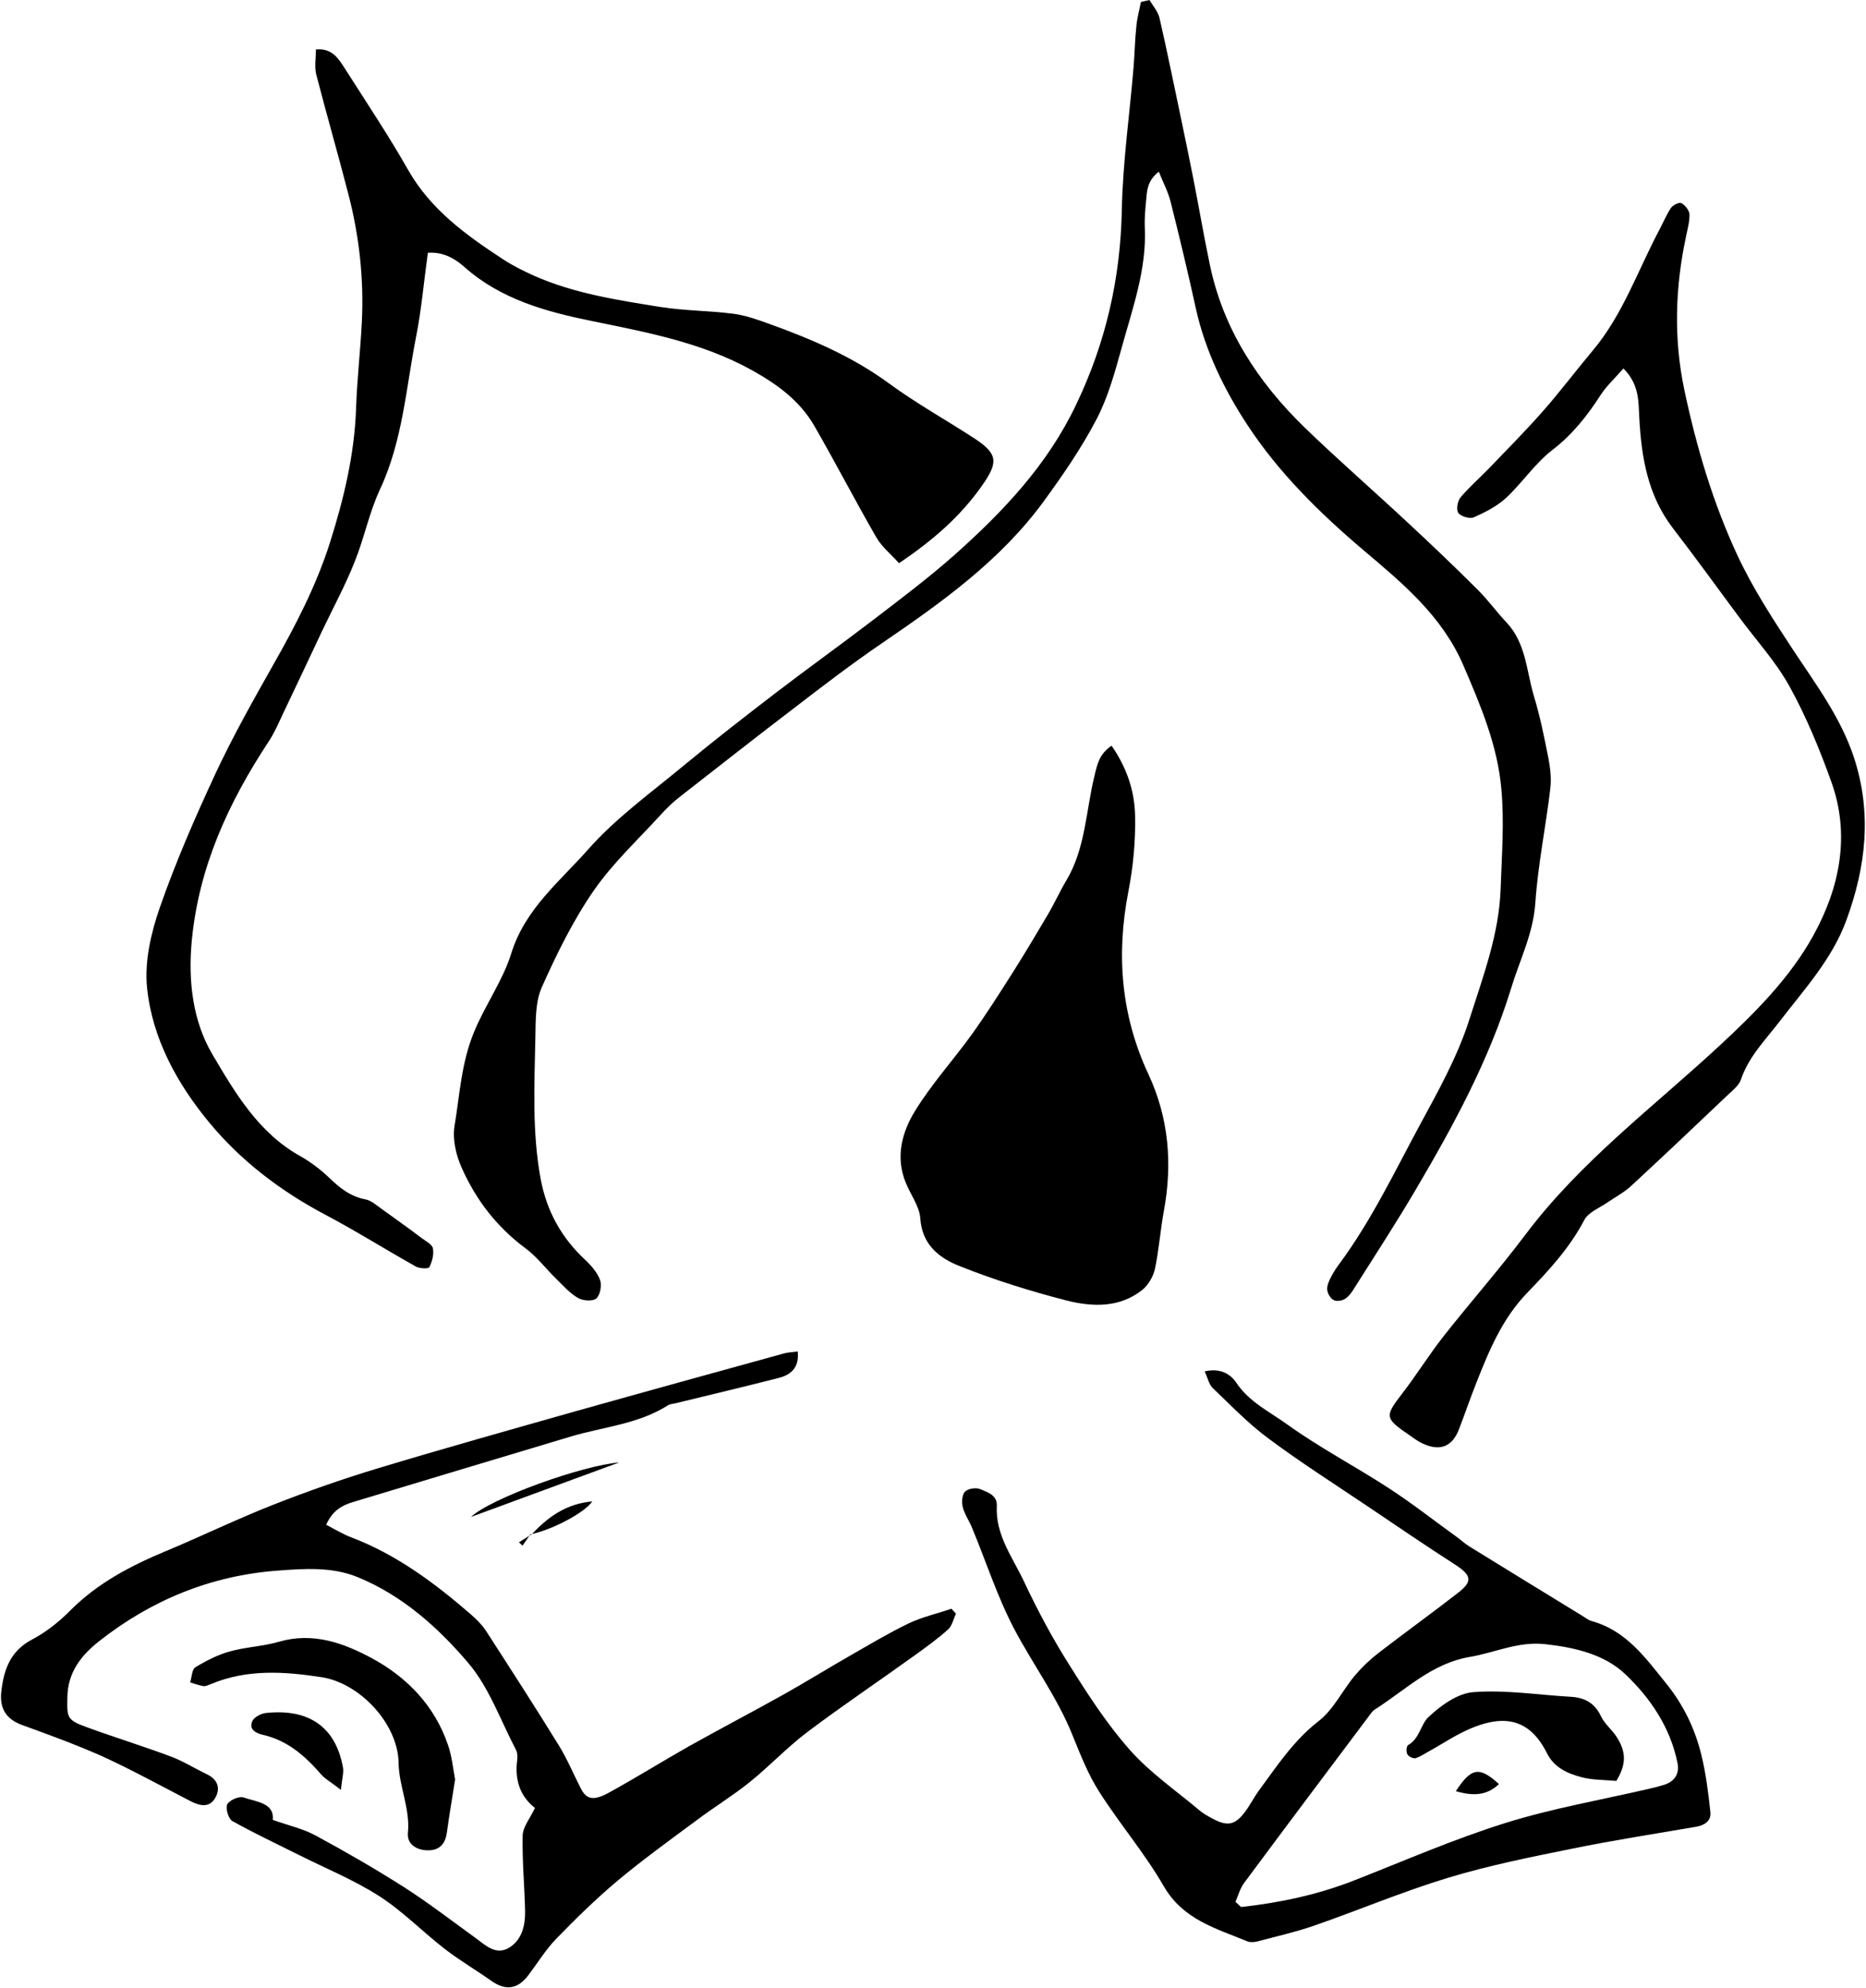 <?xml version="1.0" encoding="utf-8"?>
<!DOCTYPE svg PUBLIC "-//W3C//DTD SVG 1.1//EN" "http://www.w3.org/Graphics/SVG/1.1/DTD/svg11.dtd">
<svg artist="zl2017" version="1.1" id="zlIcon-fire-camp" xmlns="http://www.w3.org/2000/svg" xmlns:xlink="http://www.w3.org/1999/xlink" x="0px" y="0px"
	 width="1000px" height="1065.4px" viewBox="0 0 1000 1065.4" enable-background="new 0 0 1000 1065.4" xml:space="preserve">
<path fill-rule="evenodd" clip-rule="evenodd" d="M616,0c1.9,3.2,4.6,6.2,5.4,9.7c4.1,17.8,7.7,35.8,11.5,53.7
	c2.2,10.7,4.5,21.5,6.6,32.3c3,15.3,5.6,30.6,8.8,45.9c7.2,34.9,25.9,63.3,51,87.7c18,17.4,37,33.9,55.3,51
	c12.7,11.8,25.2,23.7,37.4,35.9c5.5,5.5,10.1,11.9,15.4,17.5c10.4,11.1,10.6,25.9,14.6,39.3c3.3,10.9,5.6,22.2,7.8,33.4
	c1,5.3,1.7,11,1,16.4c-2.4,20.4-6.6,40.6-8,61.1c-1.1,16.5-8.4,30.7-13,45.9c-11.8,38.4-30.8,73.4-51,107.7
	c-10.4,17.7-21.6,34.9-32.6,52.3c-1.4,2.3-3,4.8-5.2,6.3c-1.6,1.1-4.5,1.6-6.2,0.8c-1.7-0.8-3.2-3.3-3.5-5.3
	c-0.3-2.1,0.7-4.5,1.7-6.5c1.4-2.9,3.2-5.6,5.1-8.1c16.9-23,29.1-48.6,42.6-73.6c10-18.5,20.3-36.8,26.7-56.8
	c7.3-23,16-45.8,16.8-70.3c0.6-17.7,2-35.6,0.4-53.2c-2-23.4-11.1-44.9-20.4-66.5c-11.4-26.5-32.7-44.1-53.4-61.6
	c-23.6-20-45.6-41.7-62.3-67.2c-12.3-18.7-22.6-39.7-27.6-62.3c-4.2-19.2-8.8-38.4-13.6-57.5c-1.3-5.1-3.8-9.8-6.3-16
	c-6,4.8-6.3,9.8-6.7,14.6c-0.5,5-1,10.1-0.8,15.1c1.1,22.5-6.5,43.3-12.3,64.4c-3.7,13.2-7.3,26.7-13.6,38.7
	c-8,15.3-17.9,29.7-28.1,43.7c-23.3,32-55,54.5-87.2,76.5c-15.8,10.8-31.1,22.5-46.3,34.2c-20.7,15.8-41.2,31.9-61.8,48
	c-3.6,2.8-6.9,6-9.9,9.3c-12.3,13.5-25.9,26.1-36.2,41c-11.1,16.1-19.8,33.9-27.8,51.8c-3.5,8-3.2,18-3.4,27.1
	c-0.5,25.1-1.8,50.3,2.8,75.3c3.2,17.4,11.1,31.7,24,43.7c3.2,3,6.5,6.8,7.9,10.8c1,2.8,0,8-2,9.8c-1.9,1.6-7.1,1.3-9.7-0.2
	c-4.3-2.4-7.7-6.3-11.3-9.8c-5.9-5.7-10.9-12.5-17.4-17.2C266,657.4,255,643,247.5,626.1c-3.1-6.8-5.1-15.4-3.9-22.6
	c2.8-16.9,3.6-34,10.6-50.7c6-14.4,15.3-27.3,19.8-41.8c7.4-23.8,26-38.5,41.1-55.6c15-17,33.9-30.6,51.5-45.2
	c16.2-13.4,32.8-26.3,49.5-39.1c17.1-13.1,34.6-25.6,51.7-38.7c14.9-11.4,29.9-22.7,43.9-35.1c26-23.2,49.7-48.2,65-80.4
	c15.9-33.2,23.8-67.8,24.5-104.6c0.5-25.5,4.2-51,6.3-76.5c0.6-7.3,0.7-14.6,1.5-21.9c0.4-4.3,1.6-8.5,2.4-12.8
	C612.9,0.7,614.4,0.4,616,0z"/>
<path fill-rule="evenodd" clip-rule="evenodd" d="M174.8,817.3c5.2,2.7,9.1,5.1,13.3,6.7c24.3,9.2,44.8,24.5,64.2,41.3
	c3.1,2.7,6.1,5.7,8.3,9.1c13.1,20.3,26.2,40.6,38.9,61.2c4.5,7.3,7.8,15.3,11.7,22.9c3,6,6.7,7,15.1,2.4
	c14.4-7.9,28.3-16.6,42.6-24.7c17.1-9.6,34.6-18.7,51.7-28.3c11.9-6.7,23.5-13.9,35.4-20.7c10.3-5.9,20.5-12,31.1-17.1
	c7.2-3.4,15.2-5.2,22.8-7.8c0.8,0.9,1.6,1.8,2.4,2.6c-1.3,2.8-2,6.4-4.1,8.4c-5.4,4.9-11.4,9.2-17.3,13.5
	c-19.3,13.9-39.1,27.2-58.1,41.5c-10.9,8.2-20.4,18.4-31.1,27c-9.2,7.4-19.4,13.6-28.8,20.7c-14.3,10.6-28.7,21-42.3,32.4
	c-11.4,9.6-22.1,20.1-32.5,30.8c-5.7,5.9-10,13-15,19.6c-5.7,7.5-12.1,8.4-19.9,2.9c-8.2-5.8-16.9-10.9-24.8-17
	c-11.9-9.2-22.5-20.2-35.1-28.3c-13.7-8.8-29-15-43.7-22.4c-11.8-5.9-23.7-11.5-35.1-17.9c-2.1-1.2-3.8-6.9-2.7-9
	c1.2-2.2,6.4-4.5,8.8-3.6c7,2.4,16.5,2.9,15.6,12c8.8,3.1,16.4,4.8,23,8.4c16.1,8.7,32,17.9,47.4,27.7c13.1,8.4,25.4,17.9,38,27
	c5.5,4,11.1,9.8,18.4,5.3c6.7-4.2,8.5-11.8,8.4-19.4c-0.3-13.6-1.6-27.1-1.3-40.6c0.1-4.7,4-9.3,6.6-14.8c-8-6.2-11-15.2-9.5-25.9
	c0.2-1.7,0.1-3.8-0.7-5.3c-8.3-15.8-14.4-33.5-25.7-46.7c-16.1-18.9-35.1-35.9-58.8-45.7c-13.9-5.8-29-4.7-43.5-3.6
	c-35.6,2.7-67.5,15.8-95.5,37.9c-9.5,7.5-16.7,16.6-16.9,30c-0.2,10.6-0.4,12.1,10.1,15.9c15,5.5,30.3,10.2,45.3,15.8
	c6.7,2.5,13,6.5,19.5,9.6c5.6,2.7,7.3,7.4,4.4,12.5c-3.1,5.6-8.3,4.4-13.2,1.9c-15.8-8.2-31.5-16.8-47.6-24.2
	C40.3,935,26.1,929.8,12,924.7c-8.8-3.2-12.3-9-11.3-17.9C2,895.1,5.4,885,17.2,878.8c7.6-4,14.6-9.6,20.6-15.7
	c14.6-14.6,32.2-23.8,50.9-31.6c19.4-8.1,38.3-17.3,57.9-25c18.3-7.2,36.9-13.7,55.7-19.4c35.4-10.7,71.1-20.7,106.7-30.8
	C346,745.9,383,735.7,420,725.5c2.1-0.6,4.3-0.7,7.5-1.1c0.9,8.7-3.6,12.5-10.2,14.2c-18.4,4.7-36.9,9.1-55.4,13.6
	c-1.3,0.3-2.9,0.4-4,1.1c-15.9,10.1-34.6,11.5-52,16.7c-39,11.7-78,23.4-117,35.2C183,807,178.1,809.9,174.8,817.3z"/>
<path fill-rule="evenodd" clip-rule="evenodd" d="M229.3,135.5c-2.2,15.7-3.4,30.2-6.2,44.4c-5.5,27.7-7.2,56.2-19.5,82.5
	c-5.8,12.4-8.4,26.1-13.6,38.9c-4.9,12.3-11.2,24-16.9,35.9c-7.2,15.3-14.4,30.6-21.7,45.9c-2.3,4.9-4.5,10-7.5,14.5
	c-21.4,32.5-37.3,66.9-41.1,106.4c-2.1,21.8,0.5,43.4,11.1,61.3c12.1,20.5,24.7,42,47,54.4c5.5,3.1,10.8,7.1,15.4,11.5
	c5.7,5.5,11.5,10.2,19.6,11.7c3,0.6,5.6,2.9,8.2,4.8c7.4,5.3,14.8,10.6,22.1,16.1c2.2,1.6,5.5,3.3,5.8,5.4c0.6,3.2-0.4,7-1.9,10
	c-0.5,1-5.2,0.8-7.2-0.3c-16.3-9.1-32.1-19.1-48.6-27.8c-23.8-12.6-45-28.7-62-49.2c-17.3-20.9-30.7-45.1-33.5-72.5
	c-1.4-14,2.1-29.3,6.8-42.8c8.5-24.5,19-48.5,29.9-72c9.3-19.9,20.1-39.1,30.9-58.2c12-21.1,23.2-42.7,30.5-65.8
	c7.3-23.1,13-46.7,13.9-71.2c0.5-15.5,2.3-31,3.1-46.5c1.2-23.4-1.4-46.6-7.3-69.2c-5.5-21.3-11.6-42.4-17.1-63.7
	c-1.1-4.1-0.2-8.8-0.2-13.5c8.8-0.8,12.1,5,15.5,10.2c11.5,18.1,23.5,36,34.1,54.7c12.1,21.1,30.9,34.6,50.4,47.4
	c5.3,3.5,11.1,6.4,16.9,9c21.4,9.5,44.5,13,67.4,16.7c13.1,2.1,26.5,2,39.6,3.7c6.7,0.9,13.2,3.3,19.6,5.6
	c22.4,8.1,44.1,17.4,63.6,31.7c14.7,10.8,30.8,19.7,46.1,29.7c12.6,8.3,12.4,12.9,3.5,25.5c-11.6,16.4-26.2,29-44.2,41.2
	c-4.2-4.7-9.2-8.7-12.2-13.9c-11.4-19.8-21.9-40.1-33.3-59.9c-7.8-13.4-19.9-22.2-33.4-29.7c-26.9-14.9-56.4-20.3-86.1-26.4
	c-24-4.9-48.2-11.5-67.6-28.6C244.1,138.8,237.8,134.9,229.3,135.5z"/>
<path fill-rule="evenodd" clip-rule="evenodd" d="M595.7,399.7c8.5,12.3,12.3,24.7,12.6,37.4c0.3,13.6-1,27.4-3.6,40.8
	c-6.6,33.9-3.9,66.5,10.7,97.8c11,23.6,13,48.1,8.3,73.5c-1.9,10.3-2.6,20.9-4.8,31.1c-0.9,4-3.5,8.4-6.6,11
	c-12.2,9.8-26.8,9.3-40.7,5.8c-19.4-5-38.6-11-57.2-18.4c-10.7-4.2-20.2-11.2-21.2-25.5c-0.4-6.6-5.3-12.9-7.9-19.5
	c-5.5-13.6-1.9-26.9,5-38.1c9-14.7,20.8-27.6,30.9-41.7c7.7-10.8,14.8-22,21.9-33.2c6.3-10,12.4-20.2,18.4-30.4
	c3.5-5.9,6.3-12.2,9.8-18.1c10.5-17.4,10.6-37.6,15.3-56.6C588,409.9,589,404.2,595.7,399.7z"/>
<path fill-rule="evenodd" clip-rule="evenodd" d="M645.6,735.1c8.3-2,13.8,1.4,16.9,6c6.9,10.4,17.9,15.6,27.3,22.4
	c17.4,12.5,36.5,22.5,54.5,34.2c12.6,8.2,24.4,17.5,36.6,26.3c2.2,1.6,4.2,3.5,6.5,4.9c20.2,12.5,40.5,24.9,60.7,37.3
	c1.6,1,3.1,2.2,4.8,2.7c18.6,5.1,28.9,19.7,40.2,33.7c9.1,11.3,15.2,24,18.6,37.8c2.5,10.1,3.8,20.6,4.9,30.9
	c0.5,4.8-3.1,7.1-7.8,7.9c-22.1,3.8-44.2,7.2-66.2,11.7c-22.3,4.5-44.7,9-66.5,15.6c-24.4,7.4-48,17.4-72.2,25.8
	c-9.9,3.4-20.2,5.7-30.3,8.4c-1.7,0.4-3.8,0.5-5.4-0.2c-16.7-6.9-34.2-11.6-44.5-29.4c-10.2-17.7-23.7-33.5-34.7-50.8
	c-5.8-9.1-9.9-19.5-14-29.6c-8.1-20.5-21.2-38.1-31.4-57.4c-9.1-17.3-15.1-36.1-22.6-54.2c-1.5-3.8-4-7.2-5-11.1
	c-0.7-2.6-0.5-6.7,1.1-8.4c1.6-1.7,6-2.4,8.2-1.4c3.8,1.7,9.2,3,8.9,9.1c-0.8,15.6,8.6,27.6,14.7,40.7c7.2,15.3,15.2,30.3,24.2,44.5
	c9.9,15.8,20.1,31.6,32.4,45.5c10.8,12.2,24.6,21.7,37.2,32.3c2.1,1.8,4.5,3.1,6.9,4.4c8.1,4.4,12.2,3.7,17.6-3.5
	c2.7-3.6,4.8-7.8,7.5-11.5c9.7-13.2,18.6-26.8,32-37.2c8-6.2,12.7-16.4,19.4-24.4c3.8-4.5,8.1-8.6,12.8-12.2
	c14.1-10.9,28.6-21.3,42.7-32.3c7.8-6.1,6.9-9.3-1.9-15c-15.4-9.9-30.5-20.2-45.6-30.4c-18.1-12.2-36.5-23.9-54-36.9
	c-11-8.1-20.6-18.1-30.5-27.6C647.8,741.7,647.2,738.5,645.6,735.1z M662.1,1019.4c1,0.9,2,1.9,3,2.8c20.8-2.3,41.1-6.6,60.7-14.3
	c26.8-10.5,53.3-22.1,80.8-30.7c25.2-7.9,51.4-12.4,77.2-18.4c2.7-0.6,5.4-1.3,8-2.1c5.7-1.8,8.3-6,7.2-11.6
	c-3.8-19.1-14.6-35-28-47.7c-11.1-10.6-27.1-14.4-43-16.1c-14.3-1.6-26.8,4.5-40.1,6.8c-20.6,3.4-34.7,17.8-51.1,28.2
	c-1.5,0.9-2.5,2.7-3.6,4.1c-22.2,29.6-44.4,59.1-66.4,88.8C664.6,1012.1,663.6,1015.9,662.1,1019.4z"/>
<path fill-rule="evenodd" clip-rule="evenodd" d="M870,197.5c-4.7,5.4-9.1,9.4-12.2,14.2c-7.2,11.2-15.2,21.3-26,29.6
	c-9.3,7.2-16,17.5-24.7,25.6c-4.9,4.5-11.2,7.7-17.3,10.4c-2.2,0.9-7-0.5-8.3-2.4c-1.2-1.8-0.4-6.5,1.3-8.4
	c4.7-5.6,10.3-10.4,15.4-15.7c9.8-10.2,19.8-20.3,29.1-30.9c9-10.3,17.3-21.3,26.1-31.8c16.2-19.2,24.2-42.9,35.7-64.6
	c2.1-4,3.9-8.3,6.4-12.1c1.1-1.5,4.5-3.2,5.6-2.5c2,1.1,4.2,3.9,4.3,6c0.1,4-1.1,8.1-1.9,12.1c-5.8,27.2-6.6,54.6-0.9,81.8
	c6.5,30.7,15.4,60.9,28.7,89.3c8.1,17.3,18.7,33.6,29.2,49.6c12.3,18.7,25.8,36.5,33,58.2c9.8,29.8,6.5,58.6-4,87.3
	c-7.7,21.1-22.8,37.3-36.1,54.7c-7.5,9.7-16.3,18.6-20.4,30.7c-1.2,3.6-5.1,6.3-8,9.2c-16.9,16.1-33.8,32.1-51,48
	c-3.6,3.3-8.1,5.7-12.2,8.5c-4.4,3.1-10.6,5.4-12.8,9.7c-7.8,14.9-19,27-30.4,38.8c-13.5,13.9-20.6,31.1-27.5,48.6
	c-3.2,8.1-6,16.3-9.1,24.4c-3.6,9.6-10.1,12.3-19.5,8c-2.5-1.1-4.7-2.8-7-4.4c-13.6-9.3-13.6-10.1-3.7-22.9
	c7.5-9.8,14.1-20.4,21.7-30.1c14.4-18.3,29.9-35.9,43.9-54.5c29.4-39.2,68.5-68.4,104-101.3c19.2-17.8,37.8-36.4,50.4-59.2
	c14-25.4,19.9-53.5,9.7-82.1c-6.3-17.6-13.5-35.1-22.5-51.4c-7.4-13.4-18.1-25-27.3-37.5c-11.7-15.8-23.2-31.7-35.2-47.3
	c-13.5-17.6-16.9-38.1-18-59.4C878,215.1,878.6,206.2,870,197.5z"/>
<path fill-rule="evenodd" clip-rule="evenodd" d="M243.9,953.8c-1.6,10.4-3.2,19.3-4.4,28.4c-0.8,5.8-3.6,9.4-9.6,9.6
	c-6.4,0.2-11.9-3.2-11.3-9.3c1.3-13.1-4.8-24.9-5-37.6c-0.3-20.9-20.8-42.8-41.3-45.9c-20.1-3.1-39.9-4.4-59.3,3.7
	c-1.3,0.5-2.7,1.2-3.9,1.1c-2.5-0.4-4.8-1.3-7.2-2c0.9-2.8,0.9-6.9,2.8-8.1c5.7-3.5,12-6.7,18.4-8.5c8.6-2.4,17.8-2.7,26.4-5.2
	c18.3-5.3,34.7,0.7,49.9,8.9c18.8,10.2,33.4,25.3,40.6,46.2C242.2,941.3,242.8,948.1,243.9,953.8z"/>
<path fill-rule="evenodd" clip-rule="evenodd" d="M182.7,959.4c-5.4-4.2-8.6-5.9-10.8-8.5c-8.5-9.8-17.9-18-31-21
	c-3.8-0.9-7.6-2.8-5.7-7.3c0.9-2.1,4.6-4.1,7.2-4.4c23.3-2.5,37.5,7.6,41.4,29.2C184.3,950.2,183.3,953.3,182.7,959.4z"/>
<path fill-rule="evenodd" clip-rule="evenodd" d="M252.4,813.1c10.8-10.1,59.6-27.6,79.4-29.2C305.3,793.6,278.9,803.4,252.4,813.1z
	"/>
<path fill-rule="evenodd" clip-rule="evenodd" d="M284.7,822.7c8.8-9.5,18.7-16.7,32.7-17.9c-4.1,6.1-21.7,15.3-33,17.6L284.7,822.7
	z"/>
<path fill-rule="evenodd" clip-rule="evenodd" d="M284.3,822.3c-1.4,2.1-2.9,4.2-4.3,6.2c-0.6-0.6-1.2-1.2-1.9-1.8
	c2.2-1.4,4.3-2.7,6.5-4.1C284.7,822.7,284.3,822.3,284.3,822.3z"/>
<path fill-rule="evenodd" clip-rule="evenodd" d="M866.2,954.6c-6.3-0.6-12.7-0.4-18.7-2c-7.5-2-14.6-5.1-18.5-12.9
	c-10.2-20.4-25.4-19.9-41.6-12.9c-7.1,3.1-13.6,7.4-20.3,11.2c-2.8,1.5-5.5,3.4-8.4,4.4c-1.2,0.4-3.8-0.8-4.5-2.1
	c-0.7-1.2-0.5-4.4,0.4-4.9c6.1-3.4,6.8-11,10.7-14.8c6.6-6.3,15.8-13,24.4-13.6c17.2-1.3,34.6,1.5,52,2.5
	c7.5,0.4,12.9,3.3,16.3,10.5c1.9,4,5.8,7.1,8.3,10.9C871.7,939.3,871.5,945.8,866.2,954.6z"/>
<path fill-rule="evenodd" clip-rule="evenodd" d="M780.2,960.1c8.3-12.8,12.7-13.3,23.1-3.8C796.8,962.5,789.5,962.8,780.2,960.1z"
	/>
</svg>
